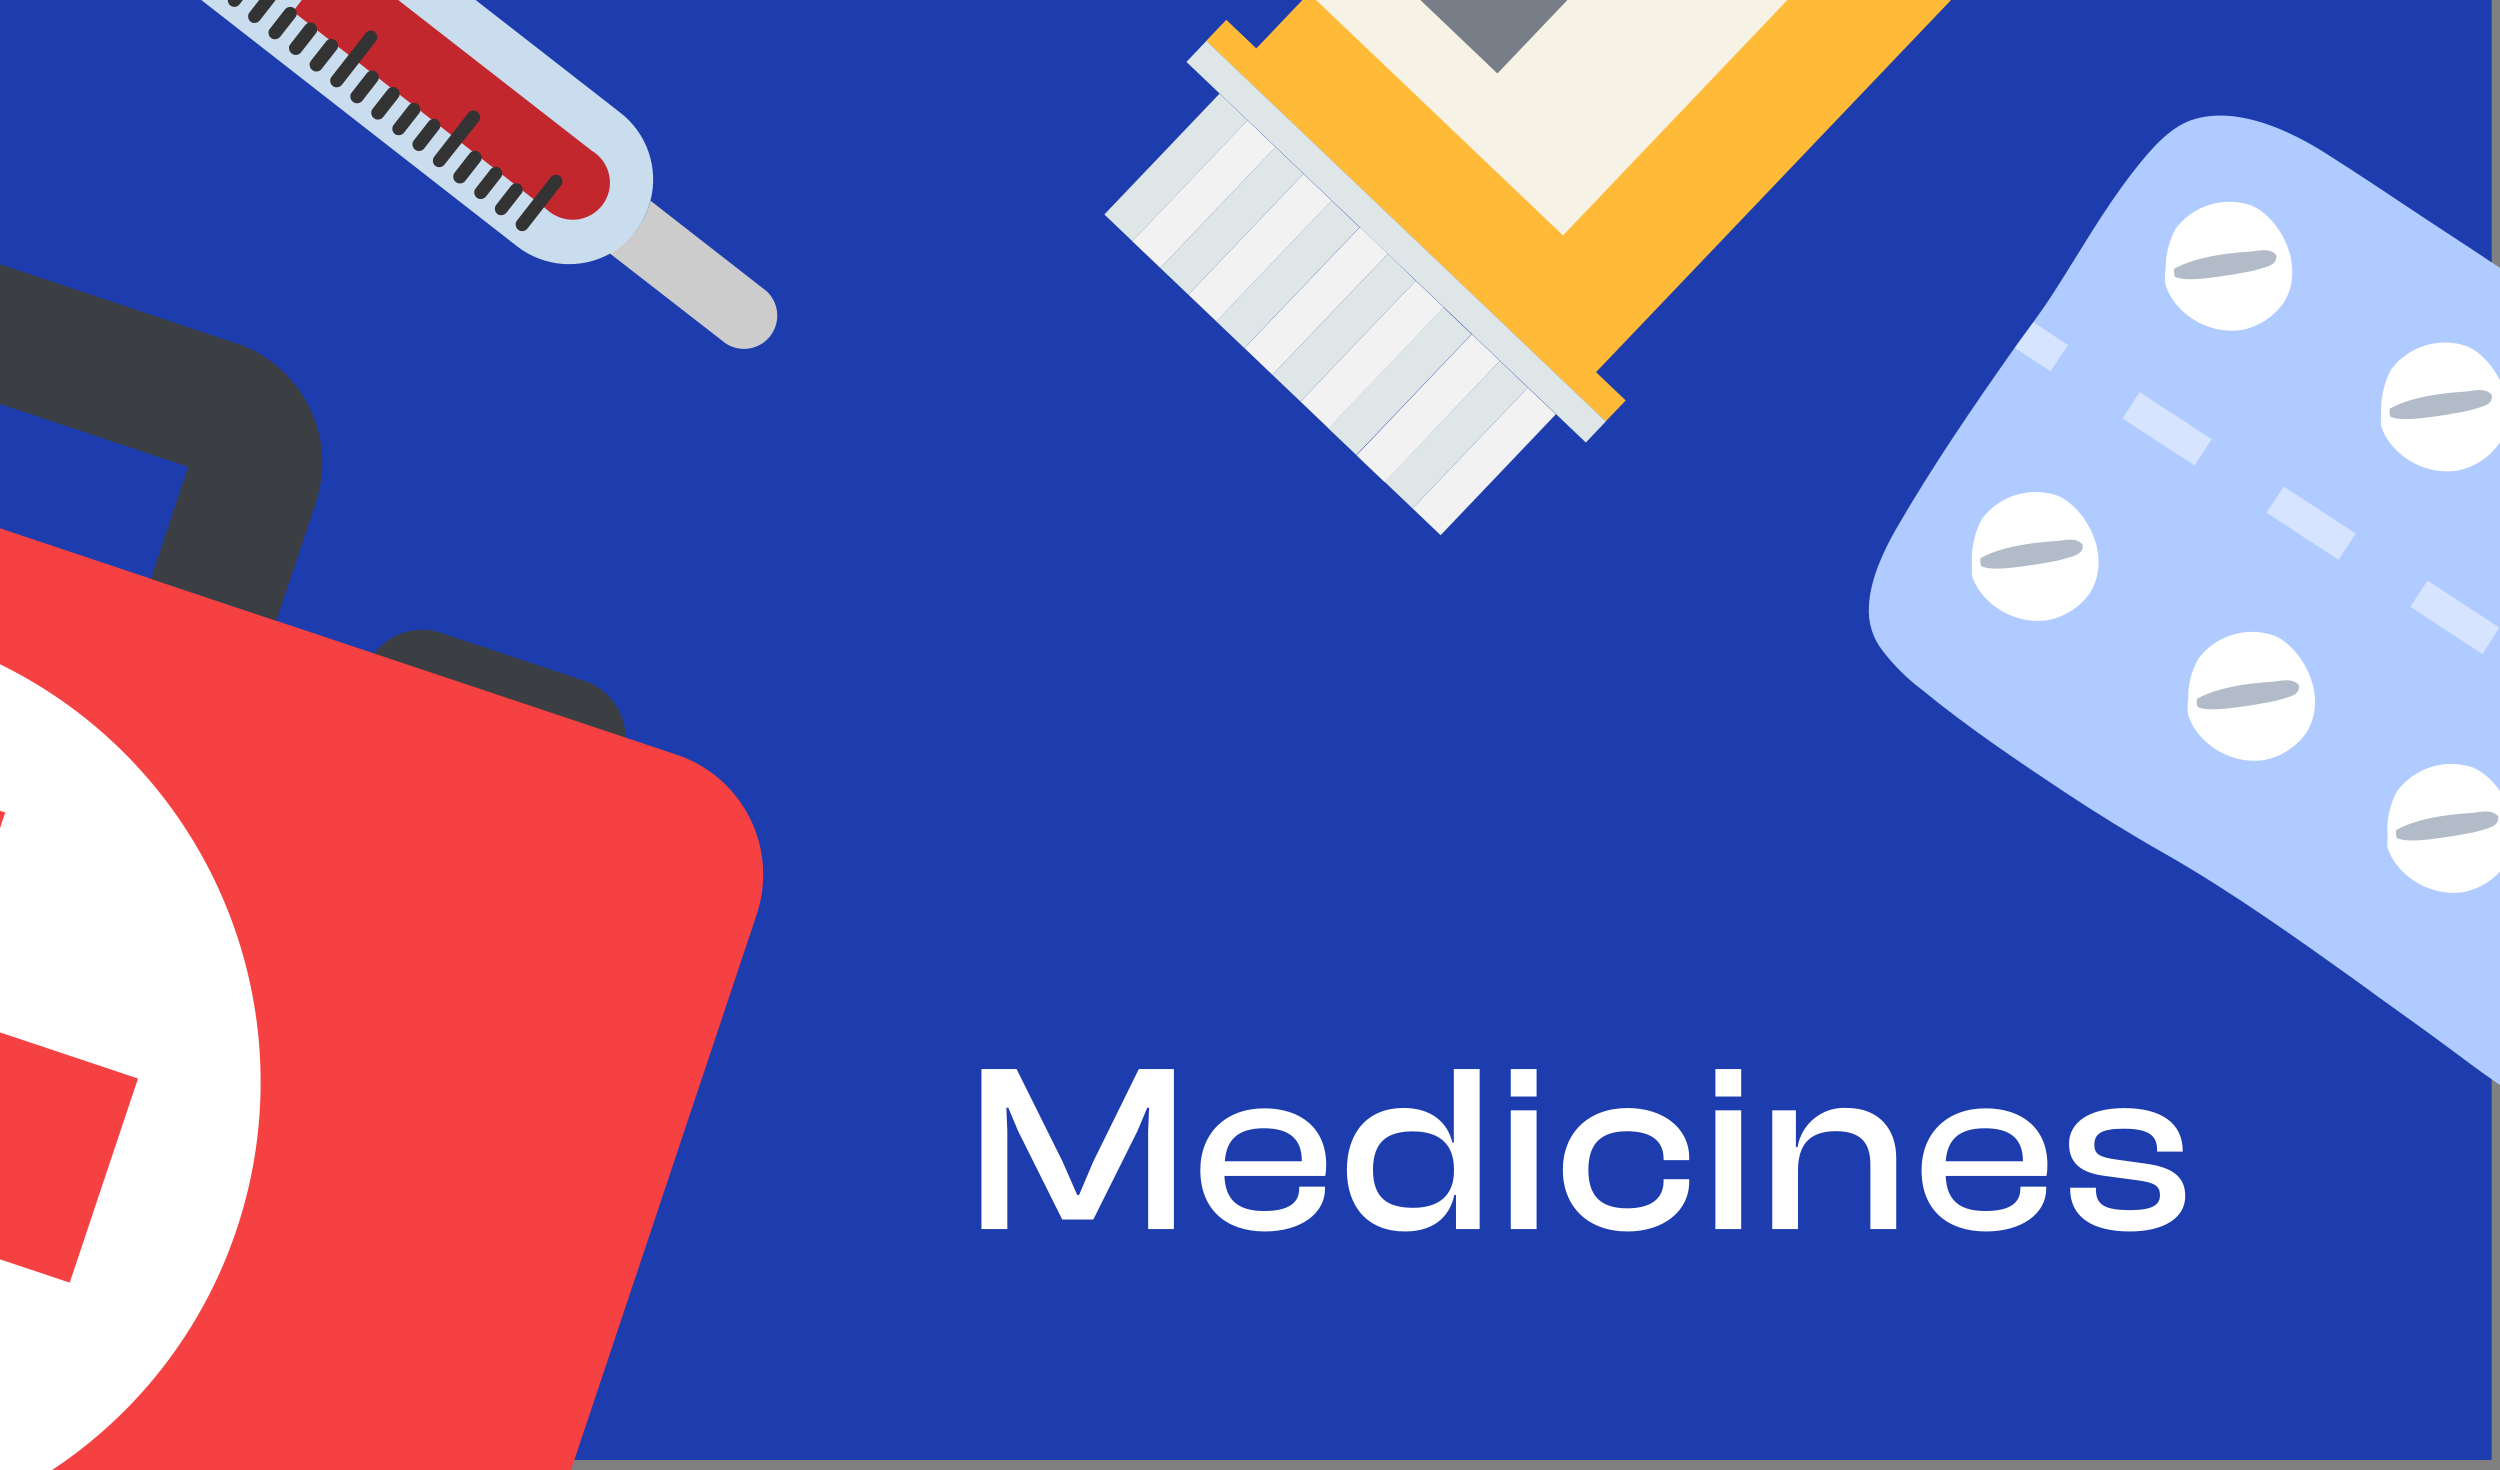 <svg width="335" height="197" viewBox="0 0 335 197" fill="none" xmlns="http://www.w3.org/2000/svg">
<rect x="0" y="0" width="335" height="197" fill="#808080" stroke="none"/>
<g clip-path="url(#clip0_1659:5348)">
<path d="M333.882 -4.363H-0.118V195.637H333.882V-4.363Z" fill="#1D3DAE"/>
<path fill-rule="evenodd" clip-rule="evenodd" d="M250.441 81.237C250.561 77.797 252.331 73.937 254.011 70.997C258.911 62.497 264.461 54.417 269.841 46.777C271.591 44.297 273.581 41.777 275.371 38.917C278.931 33.397 281.751 28.267 285.991 22.817C288.251 19.937 290.991 16.747 294.191 15.927C300.241 14.227 307.251 17.827 311.271 20.307C316.031 23.307 320.461 26.307 324.781 29.167C333.971 35.167 342.291 40.747 351.571 46.987C360.851 53.227 369.851 58.877 378.861 64.397C385.591 68.547 392.371 73.267 399.061 77.747C402.851 80.207 406.561 82.317 407.731 86.747C408.005 88.12 408.005 89.534 407.731 90.907C407.041 94.297 404.651 97.397 402.981 100.227C401.311 103.057 399.281 105.957 397.391 108.647C390.151 119.017 382.871 131.677 375.141 142.017C371.401 147.017 366.891 152.937 361.141 155.127C354.551 157.567 346.141 152.567 341.301 149.537C336.461 146.507 332.441 143.677 328.591 140.757C324.301 137.547 319.991 134.577 316.021 131.637C307.961 125.867 298.931 119.417 290.021 114.357C285.541 111.827 280.661 108.797 276.561 106.077C270.401 101.987 263.561 97.377 257.641 92.507C255.627 91.005 253.83 89.231 252.301 87.237C250.947 85.543 250.282 83.4 250.441 81.237V81.237Z" fill="#B0CBFF"/>
<path opacity="0.49" fill-rule="evenodd" clip-rule="evenodd" d="M274.772 49.757L269.982 46.597L272.472 43.177L277.112 46.237L274.772 49.757ZM294.062 62.377L284.412 56.067L286.712 52.547L296.362 58.857L294.062 62.377ZM313.352 75.017L303.712 68.697L306.012 65.187L315.662 71.497L313.352 75.017ZM332.652 87.637L322.982 81.317L325.282 77.797L334.932 84.107L332.652 87.637ZM347.122 97.107L342.302 93.947L344.602 90.427L349.422 93.587L347.122 97.107Z" fill="white"/>
<path fill-rule="evenodd" clip-rule="evenodd" d="M319.061 54.877C319.069 52.997 319.536 51.147 320.421 49.487C321.551 47.985 323.124 46.874 324.917 46.311C326.711 45.748 328.635 45.761 330.421 46.347C333.981 47.627 338.151 54.277 334.851 59.477C333.524 61.334 331.54 62.618 329.301 63.067C324.151 63.807 320.011 60.277 319.071 57.067C318.981 56.377 319.091 55.687 319.061 54.877Z" fill="white"/>
<path opacity="0.38" fill-rule="evenodd" clip-rule="evenodd" d="M320.232 54.767C322.802 53.297 326.782 52.667 330.492 52.467C331.542 52.337 333.082 51.917 333.902 52.927C334.112 54.327 332.472 54.507 331.402 54.857C330.332 55.207 329.052 55.317 327.992 55.557C325.652 55.897 322.242 56.467 320.682 55.967C320.452 55.967 320.242 55.807 320.262 55.577C320.185 55.314 320.174 55.035 320.232 54.767V54.767Z" fill="#334F70"/>
<path fill-rule="evenodd" clip-rule="evenodd" d="M290.192 36.017C290.191 34.137 290.655 32.285 291.542 30.627C292.672 29.125 294.244 28.015 296.038 27.451C297.831 26.888 299.756 26.901 301.542 27.487C305.102 28.767 309.272 35.417 305.982 40.617C304.654 42.475 302.67 43.758 300.432 44.207C295.282 44.957 291.142 41.417 290.202 38.207C290.056 37.485 290.053 36.741 290.192 36.017Z" fill="white"/>
<path opacity="0.38" fill-rule="evenodd" clip-rule="evenodd" d="M291.342 36.017C293.912 34.557 297.892 33.917 301.602 33.717C302.652 33.597 304.202 33.177 305.022 34.177C305.222 35.587 303.592 35.767 302.512 36.117C301.432 36.467 300.162 36.567 299.102 36.807C296.762 37.147 293.362 37.727 291.792 37.217C291.572 37.217 291.352 37.057 291.372 36.837C291.307 36.568 291.297 36.29 291.342 36.017Z" fill="#334F70"/>
<path fill-rule="evenodd" clip-rule="evenodd" d="M319.913 111.347C319.857 109.457 320.324 107.588 321.263 105.947C322.394 104.447 323.967 103.338 325.76 102.777C327.554 102.215 329.478 102.229 331.263 102.817C334.823 104.097 338.993 110.747 335.703 115.947C334.367 117.796 332.387 119.076 330.153 119.537C325.003 120.277 320.863 116.747 319.923 113.537C319.873 112.837 319.983 112.157 319.913 111.347Z" fill="white"/>
<path opacity="0.38" fill-rule="evenodd" clip-rule="evenodd" d="M321.072 111.237C323.642 109.767 327.632 109.127 331.342 108.927C332.392 108.807 333.932 108.387 334.752 109.387C334.952 110.797 333.322 110.977 332.252 111.327C331.182 111.677 329.892 111.777 328.832 112.017C326.492 112.357 323.092 112.937 321.532 112.427C321.302 112.427 321.082 112.267 321.112 112.047C321.039 111.784 321.026 111.507 321.072 111.237V111.237Z" fill="#334F70"/>
<path fill-rule="evenodd" clip-rule="evenodd" d="M293.222 93.647C293.175 91.76 293.645 89.896 294.582 88.257C295.712 86.755 297.284 85.644 299.077 85.081C300.871 84.518 302.796 84.531 304.582 85.117C308.142 86.397 312.312 93.047 309.012 98.247C307.684 100.105 305.7 101.388 303.462 101.837C298.312 102.587 294.172 99.047 293.232 95.837C293.103 95.113 293.1 94.373 293.222 93.647V93.647Z" fill="white"/>
<path opacity="0.38" fill-rule="evenodd" clip-rule="evenodd" d="M294.382 93.657C296.952 92.187 300.932 91.547 304.642 91.347C305.642 91.227 307.232 90.807 308.052 91.807C308.262 93.217 306.622 93.397 305.552 93.747C304.482 94.097 303.202 94.197 302.142 94.437C299.802 94.777 296.392 95.357 294.832 94.857C294.602 94.857 294.392 94.687 294.412 94.467C294.349 94.202 294.338 93.927 294.382 93.657Z" fill="#334F70"/>
<path fill-rule="evenodd" clip-rule="evenodd" d="M264.222 74.917C264.228 73.033 264.695 71.179 265.582 69.517C266.712 68.015 268.284 66.904 270.077 66.341C271.871 65.778 273.796 65.79 275.582 66.377C279.142 67.667 283.312 74.317 280.012 79.517C278.682 81.371 276.698 82.65 274.462 83.097C269.312 83.847 265.172 80.317 264.232 77.097C264.192 76.407 264.262 75.727 264.222 74.917Z" fill="white"/>
<path opacity="0.38" fill-rule="evenodd" clip-rule="evenodd" d="M265.392 74.797C267.962 73.337 271.942 72.697 275.652 72.497C276.702 72.377 278.242 71.957 279.062 72.957C279.272 74.367 277.642 74.547 276.562 74.897C275.482 75.247 274.212 75.347 273.152 75.587C270.812 75.927 267.412 76.507 265.842 75.997C265.612 75.997 265.402 75.837 265.422 75.617C265.345 75.351 265.335 75.069 265.392 74.797Z" fill="#334F70"/>
<path d="M81.701 33.947L97.241 46.017C98.176 46.633 99.309 46.874 100.414 46.693C101.518 46.512 102.515 45.922 103.205 45.041C103.895 44.159 104.228 43.051 104.139 41.935C104.049 40.819 103.543 39.777 102.721 39.017L87.181 26.907C86.793 28.386 86.107 29.77 85.165 30.974C84.222 32.178 83.044 33.176 81.701 33.907V33.947Z" fill="#CCCCCC"/>
<path opacity="0.9" d="M-28.828 -57.823C-32.088 -53.646 -33.86 -48.5 -33.863 -43.202C-33.867 -37.903 -32.101 -32.755 -28.847 -28.574C-25.592 -24.393 -21.035 -21.418 -15.898 -20.12C-10.761 -18.823 -5.337 -19.278 -0.488 -21.413L69.302 33.017C71.045 34.37 73.144 35.185 75.343 35.363C77.542 35.54 79.745 35.073 81.682 34.017C83.035 33.27 84.218 32.248 85.152 31.017C86.09 29.808 86.771 28.419 87.152 26.937C87.716 24.793 87.638 22.531 86.927 20.431C86.215 18.331 84.903 16.487 83.152 15.127L13.332 -39.243C14.216 -44.466 13.33 -49.835 10.817 -54.498C8.303 -59.161 4.305 -62.852 -0.544 -64.986C-5.393 -67.119 -10.816 -67.573 -15.952 -66.275C-21.088 -64.978 -25.644 -62.003 -28.898 -57.823H-28.828Z" fill="#DCEEF5"/>
<path d="M39.262 1.537L73.202 28.017C73.713 28.505 74.319 28.883 74.982 29.127C75.648 29.378 76.361 29.484 77.072 29.437C77.772 29.396 78.455 29.201 79.072 28.867C79.701 28.537 80.254 28.077 80.692 27.517C81.123 26.957 81.433 26.313 81.602 25.627C81.761 24.944 81.775 24.234 81.642 23.545C81.51 22.856 81.234 22.202 80.832 21.627C80.428 21.045 79.902 20.557 79.292 20.197L45.292 -6.273L39.262 1.537Z" fill="#C1272D"/>
<path d="M74.982 23.577C75.08 23.645 75.165 23.729 75.232 23.827C75.291 23.933 75.332 24.048 75.352 24.167C75.377 24.282 75.377 24.402 75.352 24.517C75.324 24.634 75.269 24.744 75.192 24.837L70.662 30.647C70.593 30.737 70.505 30.812 70.406 30.867C70.306 30.922 70.196 30.956 70.082 30.967C69.97 30.982 69.855 30.975 69.745 30.946C69.635 30.917 69.533 30.866 69.442 30.797C69.353 30.725 69.279 30.637 69.222 30.537C69.162 30.44 69.125 30.331 69.112 30.217C69.088 30.102 69.088 29.982 69.112 29.867C69.142 29.758 69.193 29.656 69.262 29.567L73.782 23.767C73.921 23.589 74.12 23.468 74.342 23.427C74.564 23.395 74.789 23.449 74.972 23.577H74.982Z" fill="#333333"/>
<path d="M69.702 24.707C69.793 24.776 69.868 24.865 69.922 24.967C69.982 25.064 70.019 25.173 70.032 25.287C70.057 25.399 70.057 25.515 70.032 25.627C70.003 25.741 69.948 25.847 69.872 25.937L67.872 28.487C67.799 28.578 67.711 28.656 67.612 28.717C67.511 28.768 67.403 28.805 67.292 28.827C67.179 28.846 67.064 28.846 66.952 28.827C66.84 28.798 66.734 28.747 66.642 28.677V28.677C66.463 28.533 66.348 28.325 66.322 28.097C66.29 27.866 66.351 27.633 66.492 27.447L68.492 24.887C68.564 24.797 68.653 24.723 68.754 24.668C68.856 24.613 68.967 24.579 69.082 24.567C69.194 24.552 69.309 24.559 69.419 24.588C69.528 24.617 69.631 24.668 69.722 24.737L69.702 24.707Z" fill="#333333"/>
<path d="M66.982 22.557C67.161 22.701 67.276 22.909 67.302 23.137C67.318 23.25 67.31 23.366 67.279 23.476C67.248 23.586 67.195 23.689 67.122 23.777L65.122 26.337C64.976 26.515 64.769 26.633 64.542 26.667C64.311 26.699 64.077 26.638 63.892 26.497C63.8 26.428 63.725 26.339 63.672 26.237C63.611 26.14 63.574 26.031 63.562 25.917C63.537 25.802 63.537 25.683 63.562 25.567C63.595 25.458 63.649 25.356 63.722 25.267L65.722 22.707C65.794 22.618 65.882 22.544 65.982 22.487C66.079 22.427 66.188 22.389 66.302 22.377C66.414 22.352 66.53 22.352 66.642 22.377C66.754 22.407 66.859 22.457 66.952 22.527L66.982 22.557Z" fill="#333333"/>
<path d="M64.162 20.387C64.259 20.453 64.341 20.538 64.402 20.637C64.468 20.741 64.513 20.856 64.532 20.977C64.557 21.093 64.557 21.212 64.532 21.327C64.498 21.443 64.444 21.551 64.372 21.647L62.372 24.207C62.307 24.304 62.221 24.386 62.122 24.447C62.017 24.508 61.902 24.548 61.782 24.567C61.667 24.592 61.547 24.592 61.432 24.567C61.317 24.537 61.209 24.486 61.112 24.417C61.017 24.346 60.936 24.258 60.872 24.157C60.813 24.055 60.772 23.944 60.752 23.827C60.727 23.709 60.727 23.586 60.752 23.467C60.781 23.355 60.832 23.25 60.902 23.157L62.902 20.587C62.971 20.49 63.059 20.408 63.162 20.347C63.263 20.287 63.375 20.246 63.492 20.227C63.607 20.202 63.727 20.202 63.842 20.227C63.959 20.256 64.069 20.311 64.162 20.387V20.387Z" fill="#333333"/>
<path d="M63.982 15.017C64.073 15.085 64.151 15.17 64.212 15.267C64.269 15.369 64.306 15.481 64.322 15.597C64.341 15.71 64.341 15.825 64.322 15.937C64.292 16.046 64.241 16.148 64.172 16.237L59.592 22.017C59.529 22.116 59.443 22.198 59.342 22.257C59.242 22.323 59.13 22.368 59.012 22.387C58.893 22.412 58.77 22.412 58.652 22.387C58.537 22.352 58.428 22.298 58.332 22.227C58.242 22.157 58.168 22.069 58.113 21.969C58.058 21.87 58.023 21.76 58.012 21.647C57.981 21.416 58.042 21.183 58.182 20.997L62.712 15.187C62.78 15.09 62.869 15.008 62.972 14.947C63.073 14.886 63.185 14.846 63.302 14.827C63.417 14.806 63.536 14.806 63.652 14.827C63.774 14.867 63.886 14.931 63.982 15.017Z" fill="#333333"/>
<path d="M58.692 16.117C58.872 16.261 58.987 16.47 59.014 16.698C59.04 16.927 58.974 17.157 58.832 17.337L56.832 19.907C56.688 20.086 56.48 20.201 56.252 20.227C56.139 20.243 56.025 20.236 55.915 20.206C55.805 20.177 55.702 20.127 55.612 20.057V20.057C55.52 19.988 55.445 19.899 55.392 19.797C55.331 19.7 55.294 19.591 55.282 19.477C55.256 19.366 55.256 19.249 55.282 19.137C55.315 19.025 55.369 18.92 55.442 18.827L57.442 16.267C57.514 16.178 57.602 16.104 57.702 16.047C57.801 15.992 57.909 15.954 58.022 15.937C58.134 15.918 58.249 15.918 58.362 15.937C58.474 15.967 58.579 16.018 58.672 16.087L58.692 16.117Z" fill="#333333"/>
<path d="M55.982 13.957C56.073 14.03 56.151 14.118 56.212 14.217C56.265 14.317 56.299 14.425 56.312 14.537C56.337 14.649 56.337 14.765 56.312 14.877C56.283 14.989 56.232 15.095 56.162 15.187L54.162 17.747C54.093 17.844 54.004 17.926 53.902 17.987C53.801 18.048 53.689 18.088 53.572 18.107C53.457 18.132 53.337 18.132 53.222 18.107C53.107 18.078 52.998 18.027 52.902 17.957V17.957C52.722 17.809 52.604 17.598 52.572 17.367C52.546 17.139 52.611 16.909 52.752 16.727L54.752 14.167C54.82 14.07 54.904 13.985 55.002 13.917C55.108 13.858 55.223 13.818 55.342 13.797C55.458 13.777 55.576 13.777 55.692 13.797C55.805 13.83 55.91 13.885 56.002 13.957H55.982Z" fill="#333333"/>
<path d="M53.172 11.827C53.274 11.889 53.36 11.975 53.422 12.077C53.485 12.177 53.526 12.29 53.542 12.407C53.567 12.526 53.567 12.648 53.542 12.767C53.503 12.88 53.449 12.988 53.382 13.087L51.382 15.637C51.317 15.737 51.232 15.822 51.132 15.887C51.026 15.946 50.911 15.987 50.792 16.007C50.676 16.032 50.557 16.032 50.442 16.007C50.324 15.981 50.214 15.926 50.122 15.847V15.847C50.023 15.784 49.94 15.699 49.882 15.597C49.813 15.496 49.771 15.379 49.762 15.257C49.737 15.142 49.737 15.022 49.762 14.907C49.797 14.792 49.851 14.684 49.922 14.587L51.922 12.037C51.993 11.939 52.081 11.854 52.182 11.787C52.284 11.728 52.396 11.687 52.512 11.667C52.63 11.642 52.753 11.642 52.872 11.667C52.983 11.697 53.085 11.752 53.172 11.827V11.827Z" fill="#333333"/>
<path d="M50.432 9.677C50.522 9.747 50.597 9.834 50.652 9.934C50.707 10.034 50.741 10.144 50.752 10.257C50.767 10.37 50.76 10.485 50.731 10.594C50.702 10.704 50.651 10.807 50.582 10.897L48.582 13.467C48.513 13.565 48.425 13.646 48.322 13.707C48.221 13.768 48.109 13.809 47.992 13.827C47.876 13.848 47.758 13.848 47.642 13.827C47.527 13.794 47.418 13.739 47.322 13.667C47.222 13.601 47.14 13.512 47.082 13.407C47.013 13.31 46.971 13.196 46.962 13.077C46.937 12.959 46.937 12.836 46.962 12.717C46.991 12.603 47.046 12.497 47.122 12.407L49.122 9.847C49.192 9.744 49.284 9.659 49.392 9.597C49.496 9.527 49.617 9.485 49.742 9.477C49.86 9.448 49.984 9.448 50.102 9.477C50.22 9.515 50.328 9.576 50.422 9.657L50.432 9.677Z" fill="#333333"/>
<path d="M50.202 4.287C50.294 4.357 50.369 4.445 50.422 4.547C50.482 4.644 50.52 4.754 50.532 4.867C50.557 4.979 50.557 5.095 50.532 5.207C50.499 5.32 50.444 5.425 50.372 5.517L45.852 11.317C45.781 11.416 45.693 11.5 45.592 11.567C45.49 11.628 45.379 11.669 45.262 11.687C45.147 11.712 45.027 11.712 44.912 11.687C44.794 11.661 44.684 11.606 44.592 11.527V11.527C44.501 11.455 44.423 11.367 44.362 11.267C44.309 11.168 44.275 11.059 44.262 10.947C44.237 10.835 44.237 10.719 44.262 10.607C44.291 10.498 44.343 10.396 44.412 10.307L48.982 4.467C49.047 4.37 49.132 4.289 49.232 4.227C49.334 4.168 49.446 4.127 49.562 4.107C49.681 4.087 49.803 4.087 49.922 4.107C50.035 4.14 50.14 4.195 50.232 4.267L50.202 4.287Z" fill="#333333"/>
<path d="M44.922 5.387C45.019 5.453 45.101 5.538 45.162 5.637C45.23 5.74 45.274 5.856 45.292 5.977C45.313 6.093 45.313 6.212 45.292 6.327C45.258 6.443 45.204 6.551 45.132 6.647L43.132 9.197C43.067 9.297 42.982 9.383 42.882 9.447C42.778 9.511 42.663 9.552 42.542 9.567C42.427 9.598 42.307 9.598 42.192 9.567C42.075 9.539 41.965 9.484 41.872 9.407V9.407C41.773 9.345 41.69 9.259 41.632 9.157C41.566 9.058 41.521 8.945 41.502 8.827C41.477 8.709 41.477 8.586 41.502 8.467C41.537 8.353 41.591 8.244 41.662 8.147L43.662 5.597C43.727 5.497 43.812 5.412 43.912 5.347C44.014 5.288 44.126 5.248 44.242 5.227C44.362 5.21 44.484 5.216 44.6 5.247C44.717 5.278 44.827 5.333 44.922 5.407V5.387Z" fill="#333333"/>
<path d="M42.162 3.247C42.254 3.32 42.331 3.408 42.392 3.507C42.445 3.607 42.479 3.715 42.492 3.827C42.517 3.939 42.517 4.055 42.492 4.167C42.455 4.275 42.401 4.376 42.332 4.467L40.332 7.027C40.19 7.209 39.981 7.328 39.752 7.357C39.64 7.373 39.525 7.365 39.415 7.336C39.305 7.307 39.202 7.256 39.112 7.187C39.014 7.116 38.929 7.028 38.862 6.927C38.802 6.826 38.761 6.714 38.742 6.597C38.717 6.478 38.717 6.356 38.742 6.237C38.771 6.123 38.826 6.017 38.902 5.927L40.902 3.357C40.975 3.263 41.067 3.184 41.172 3.127C41.275 3.073 41.387 3.039 41.502 3.027C41.618 3.007 41.736 3.007 41.852 3.027C41.964 3.065 42.066 3.127 42.152 3.207L42.162 3.247Z" fill="#333333"/>
<path d="M39.412 1.097C39.504 1.167 39.579 1.256 39.632 1.357C39.693 1.454 39.73 1.564 39.742 1.677C39.767 1.789 39.767 1.905 39.742 2.017C39.708 2.129 39.654 2.234 39.582 2.327L37.582 4.877C37.512 4.976 37.423 5.06 37.322 5.127C37.221 5.188 37.109 5.229 36.992 5.247C36.877 5.273 36.758 5.273 36.642 5.247C36.524 5.221 36.414 5.166 36.322 5.087C36.227 5.022 36.148 4.935 36.091 4.835C36.034 4.735 36 4.623 35.992 4.507C35.967 4.395 35.967 4.279 35.992 4.167C36.021 4.056 36.076 3.953 36.152 3.867L38.152 1.307C38.221 1.207 38.31 1.122 38.412 1.057C38.514 0.997 38.626 0.956 38.742 0.937C38.858 0.912 38.977 0.912 39.092 0.937C39.211 0.964 39.32 1.019 39.412 1.097V1.097Z" fill="#333333"/>
<path d="M36.662 -1.053C36.843 -0.91 36.962 -0.702 36.992 -0.473C37.014 -0.244 36.95 -0.016 36.812 0.167L34.812 2.737C34.739 2.826 34.651 2.901 34.552 2.957C34.453 3.013 34.344 3.05 34.232 3.067C34.119 3.087 34.004 3.087 33.892 3.067C33.783 3.038 33.681 2.987 33.592 2.917C33.5 2.848 33.425 2.759 33.372 2.657C33.311 2.56 33.274 2.451 33.262 2.337C33.242 2.225 33.242 2.11 33.262 1.997C33.291 1.888 33.342 1.786 33.412 1.697L35.412 -0.873C35.558 -1.05 35.768 -1.165 35.997 -1.193C36.226 -1.221 36.456 -1.16 36.642 -1.023L36.662 -1.053Z" fill="#333333"/>
<path d="M36.442 -6.443C36.534 -6.373 36.609 -6.285 36.662 -6.183C36.718 -6.084 36.755 -5.975 36.772 -5.863C36.791 -5.75 36.791 -5.635 36.772 -5.523C36.739 -5.413 36.685 -5.311 36.612 -5.223L32.092 0.587C31.95 0.769 31.741 0.888 31.512 0.917C31.399 0.933 31.285 0.925 31.175 0.896C31.065 0.867 30.962 0.816 30.872 0.747V0.747C30.781 0.675 30.703 0.587 30.642 0.487C30.591 0.386 30.554 0.278 30.532 0.167C30.513 0.055 30.513 -0.06 30.532 -0.173C30.561 -0.285 30.612 -0.39 30.682 -0.483L35.222 -6.293C35.288 -6.384 35.373 -6.459 35.472 -6.513C35.572 -6.575 35.685 -6.612 35.802 -6.623C35.914 -6.648 36.03 -6.648 36.142 -6.623C36.252 -6.59 36.354 -6.535 36.442 -6.463V-6.443Z" fill="#333333"/>
<path d="M73.222 106.587L53.872 100.117C51.866 99.416 50.217 97.954 49.28 96.047C48.343 94.14 48.194 91.941 48.865 89.925C49.536 87.909 50.974 86.238 52.867 85.273C54.76 84.308 56.956 84.126 58.982 84.767L78.332 91.237C80.361 91.926 82.036 93.388 82.992 95.307C83.947 97.225 84.105 99.443 83.432 101.477V101.477C82.75 103.511 81.289 105.192 79.369 106.15C77.449 107.108 75.228 107.265 73.192 106.587H73.222Z" fill="#3B3E42"/>
<path d="M61.982 240.447C61.277 242.553 60.163 244.499 58.705 246.174C57.246 247.849 55.471 249.22 53.482 250.207C51.494 251.201 49.329 251.793 47.112 251.947C44.895 252.102 42.669 251.816 40.562 251.107L-145.438 188.867C-147.546 188.167 -149.495 187.057 -151.173 185.602C-152.851 184.147 -154.226 182.375 -155.218 180.387C-156.211 178.399 -156.802 176.235 -156.958 174.018C-157.114 171.801 -156.832 169.575 -156.128 167.467L-116.708 49.577C-115.998 47.472 -114.884 45.526 -113.428 43.847C-111.229 41.325 -108.334 39.511 -105.106 38.632C-101.878 37.753 -98.462 37.849 -95.288 38.907L90.712 101.147C92.819 101.85 94.767 102.962 96.443 104.419C98.12 105.875 99.492 107.649 100.482 109.637C101.481 111.623 102.073 113.789 102.222 116.007C102.378 118.224 102.096 120.45 101.392 122.557L61.982 240.447Z" fill="#F54141"/>
<path d="M31.642 46.017L-14.868 30.417C-16.975 29.705 -19.201 29.416 -21.421 29.567C-23.639 29.718 -25.807 30.306 -27.798 31.297C-29.789 32.286 -31.565 33.658 -33.026 35.335C-34.486 37.011 -35.601 38.959 -36.308 41.067L-41.598 56.877L-24.788 62.497L-19.788 47.497L25.212 62.557L20.212 77.557L37.022 83.187L42.312 67.387C43.017 65.279 43.299 63.053 43.142 60.837C42.986 58.62 42.395 56.455 41.402 54.467C39.39 50.458 35.875 47.406 31.622 45.977L31.642 46.017Z" fill="#3B3E42"/>
<path d="M-47.138 204.117C-35.445 208.019 -22.859 208.367 -10.969 205.117C0.921 201.867 11.581 195.164 19.662 185.856C27.742 176.549 32.882 165.054 34.431 152.825C35.98 140.597 33.868 128.184 28.363 117.155C22.858 106.127 14.207 96.978 3.502 90.866C-7.202 84.754 -19.478 81.953 -31.773 82.816C-44.069 83.68 -55.833 88.171 -65.577 95.72C-75.322 103.268 -82.609 113.537 -86.518 125.227C-91.756 140.911 -90.55 158.033 -83.165 172.827C-75.78 187.622 -62.821 198.877 -47.138 204.117V204.117Z" fill="white"/>
<path d="M18.492 144.527L-8.238 135.587L0.702 108.877L-26.668 99.727L-35.597 126.437L-62.328 117.497L-71.478 144.837L-44.748 153.777L-53.688 180.487L-26.317 189.647L-17.387 162.937L9.342 171.877L18.492 144.527Z" fill="#F54141"/>
<path d="M134.982 164.697V151.547L134.852 148.437H135.112L136.422 151.547L142.342 163.417H146.502L152.422 151.547L153.732 148.437H153.982L153.852 151.547V164.697H157.302V143.257H152.602L146.492 155.667L144.602 160.117H144.342L142.392 155.667L136.222 143.257H131.512V164.697H134.982ZM169.482 165.017C174.222 165.017 177.552 162.677 177.552 159.287V159.017H174.092V159.277C174.092 161.167 172.712 162.277 169.392 162.277C165.712 162.277 164.202 160.647 164.072 157.577H177.582C177.674 157.083 177.717 156.58 177.712 156.077C177.712 151.237 174.352 148.517 169.422 148.517C164.232 148.517 160.842 151.847 160.842 156.807C160.862 162.067 164.292 165.017 169.502 165.017H169.482ZM169.352 151.187C172.752 151.187 174.442 152.597 174.442 155.547V155.607H164.132C164.322 152.757 165.852 151.187 169.372 151.187H169.352ZM188.282 165.017C191.872 165.017 194.202 163.287 194.882 160.117H195.102V164.697H198.272V143.257H194.812V153.107H194.622C193.982 150.427 191.842 148.467 188.062 148.467C183.232 148.467 180.482 151.797 180.482 156.757C180.482 161.717 183.262 165.017 188.282 165.017ZM183.982 156.757C183.982 152.917 185.982 151.607 189.302 151.607C192.852 151.607 194.832 153.267 194.832 156.667V156.917C194.832 160.247 192.752 161.847 189.362 161.847C185.972 161.847 183.982 160.567 183.982 156.757ZM205.902 146.937V143.257H202.442V146.937H205.902ZM205.902 164.697V148.787H202.442V164.697H205.902ZM218.092 165.017C222.862 165.017 226.352 162.327 226.352 158.357V158.017H222.922V158.237C222.922 160.707 221.132 161.917 218.032 161.917C214.442 161.917 212.842 160.197 212.842 156.767C212.842 153.337 214.442 151.587 218.032 151.587C221.132 151.587 222.922 152.797 222.922 155.267V155.457H226.352V155.137C226.352 151.137 222.862 148.477 218.092 148.477C212.842 148.477 209.422 151.807 209.422 156.767C209.422 161.727 212.822 165.017 218.072 165.017H218.092ZM233.322 146.937V143.257H229.862V146.937H233.322ZM233.322 164.697V148.787H229.862V164.697H233.322ZM240.932 164.697V156.827C240.932 153.367 242.502 151.577 245.992 151.577C249.292 151.577 250.632 153.077 250.632 156.057V164.697H254.092V155.127C254.092 151.447 251.912 148.467 247.492 148.467C245.933 148.364 244.393 148.845 243.169 149.815C241.945 150.786 241.127 152.177 240.872 153.717H240.652V148.787H237.482V164.697H240.932ZM266.132 165.017C270.862 165.017 274.192 162.677 274.192 159.287V159.017H270.732V159.277C270.732 161.167 269.362 162.277 266.032 162.277C262.352 162.277 260.852 160.647 260.722 157.577H274.222C274.319 157.083 274.362 156.581 274.352 156.077C274.352 151.237 270.992 148.517 266.062 148.517C260.882 148.517 257.492 151.847 257.492 156.807C257.472 162.067 260.892 165.017 266.112 165.017H266.132ZM265.982 151.187C269.372 151.187 271.072 152.597 271.072 155.547V155.607H260.732C260.922 152.757 262.462 151.187 265.982 151.187ZM285.402 165.017C289.882 165.017 292.822 163.257 292.822 160.277C292.822 157.657 291.092 156.377 287.322 155.897L283.642 155.387C281.242 155.067 280.642 154.617 280.642 153.387C280.642 151.887 281.642 151.247 284.572 151.247C288.092 151.247 289.052 152.247 289.052 154.127V154.317H292.482V154.217C292.482 150.447 289.532 148.487 284.672 148.487C279.812 148.487 277.252 150.487 277.252 153.257C277.252 156.027 279.072 157.197 282.082 157.577L286.432 158.157C288.702 158.477 289.432 158.887 289.432 160.157C289.432 161.427 288.502 162.157 285.432 162.157C282.102 162.157 280.852 161.487 280.852 159.407V159.157H277.402V159.247C277.372 163.017 280.282 165.017 285.402 165.017Z" fill="white"/>
<path d="M213.832 49.907L268.102 -6.983C270.762 -9.763 262.722 -21.743 250.102 -33.733C237.482 -45.723 225.212 -53.203 222.552 -50.413L168.252 6.587L213.832 49.907Z" fill="#FFBA37"/>
<path d="M209.441 31.547L250.071 -11.073C252.071 -13.163 246.071 -22.133 236.631 -31.073C227.191 -40.013 217.981 -45.643 215.981 -43.553L175.371 -0.933L209.441 31.547Z" fill="#F6F2E6"/>
<path d="M161.633 5.477L215.153 56.477L217.843 53.657L164.323 2.657L161.633 5.477Z" fill="#FFBA37"/>
<path d="M158.982 8.297L212.502 59.297L215.182 56.477L161.662 5.477L158.982 8.297Z" fill="#DFE6E8"/>
<path d="M189.281 68.127L193.041 71.717L208.481 55.517L204.721 51.937L189.281 68.127Z" fill="#F2F2F2"/>
<path d="M185.521 64.547L189.281 68.127L204.721 51.937L200.981 48.357L185.521 64.547Z" fill="#DFE6E8"/>
<path d="M181.771 61.017L185.531 64.607L200.981 48.357L197.221 44.777L181.771 61.017Z" fill="#F2F2F2"/>
<path d="M177.982 57.387L181.742 60.967L197.182 44.777L193.422 41.197L177.982 57.387Z" fill="#DFE6E8"/>
<path d="M174.262 53.807L178.022 57.397L193.462 41.197L189.702 37.617L174.262 53.807Z" fill="#F2F2F2"/>
<path d="M170.502 50.227L174.262 53.807L189.702 37.617L185.982 34.017L170.502 50.227Z" fill="#DFE6E8"/>
<path d="M166.752 46.647L170.502 50.227L185.982 34.017L182.232 30.437L166.752 46.647Z" fill="#F2F2F2"/>
<path d="M162.982 43.067L166.742 46.647L182.182 30.457L178.422 26.867L162.982 43.067Z" fill="#DFE6E8"/>
<path d="M159.232 39.487L162.992 43.067L178.432 26.877L174.672 23.287L159.232 39.487Z" fill="#F2F2F2"/>
<path d="M155.482 35.907L159.232 39.487L174.672 23.287L170.922 19.707L155.482 35.907Z" fill="#DFE6E8"/>
<path d="M151.723 32.327L155.483 35.907L170.923 19.717L167.163 16.127L151.723 32.327Z" fill="#F2F2F2"/>
<path d="M147.982 28.737L151.742 32.327L167.182 16.127L163.422 12.547L147.982 28.737Z" fill="#DFE6E8"/>
<path d="M185.092 -4.983L200.652 9.847L215.472 -5.703L199.922 -20.583L185.092 -4.983Z" fill="#787E88"/>
</g>
<defs>
<clipPath id="clip0_1659:5348">
<rect width="335" height="197" fill="white"/>
</clipPath>
</defs>
</svg>
